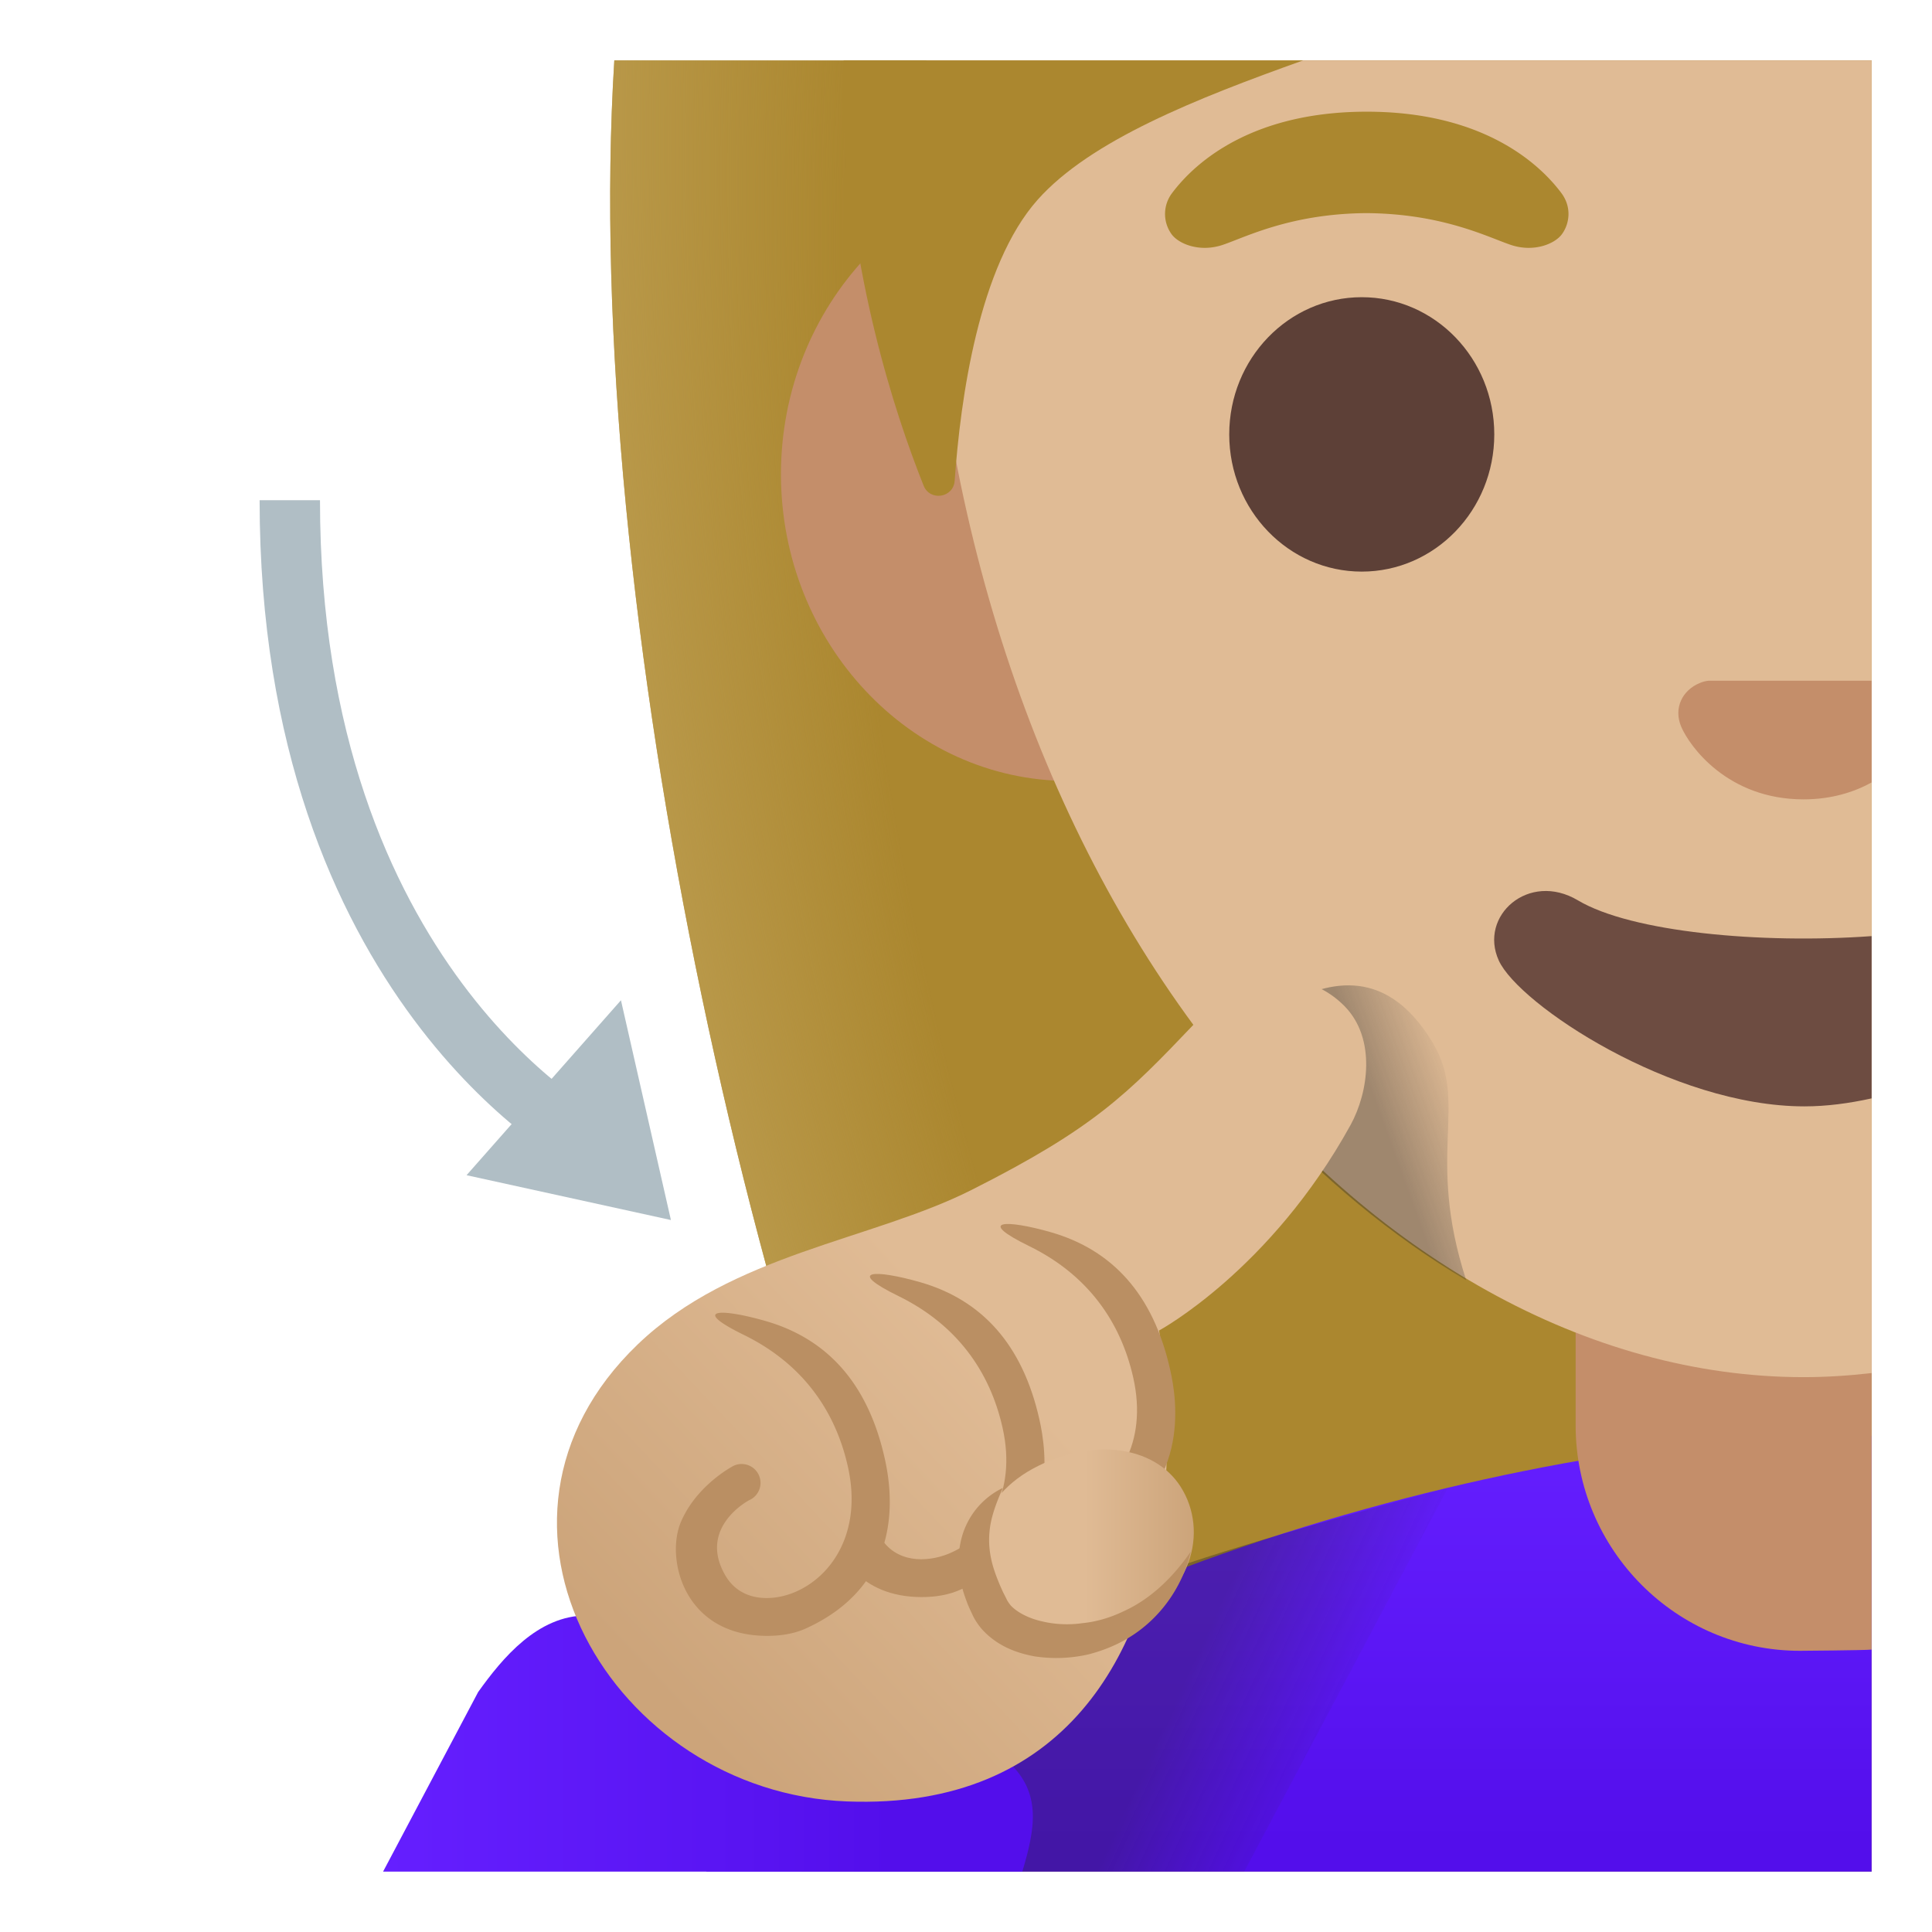 <svg xmlns="http://www.w3.org/2000/svg" viewBox="0 0 128 128" style="enable-background:new 0 0 128 128" xml:space="preserve"><path style="fill:#ab872f" d="M46.71 4H40.7c-2.23 35.59 9.41 89.72 24.78 120H124V4H46.71z"/><radialGradient id="a" cx="116.003" cy="77.886" r="78.65" gradientTransform="matrix(.98 -.202 -.414 -2.013 34.66 230.286)" gradientUnits="userSpaceOnUse"><stop offset=".718" style="stop-color:#bfa055;stop-opacity:0"/><stop offset="1" style="stop-color:#bfa055"/></radialGradient><path style="fill:url(#a)" d="M46.71 4H40.7c-2.23 35.59 9.41 89.72 24.78 120H124V4H46.71z"/><linearGradient id="b" gradientUnits="userSpaceOnUse" x1="85.396" y1="33.61" x2="85.396" y2="6.044" gradientTransform="matrix(1 0 0 -1 0 128)"><stop offset="0" style="stop-color:#651fff"/><stop offset=".705" style="stop-color:#5914f2"/><stop offset="1" style="stop-color:#530eeb"/></linearGradient><path style="fill:url(#b)" d="M121.39 95.11c-19.84 0-59.38 10.01-74.61 28.89H124V95.13c-.87-.01-1.74-.02-2.61-.02z"/><path style="fill:#c48e6a" d="M104.39 75.85v18.58c0 8.24 6.67 14.94 14.86 14.94 0 0 4.27-.03 4.75-.08V75.85h-19.61zm16.5-64.75H70.82c-10.49 0-19.08 9.15-19.08 20.32s8.59 20.32 19.08 20.32h50.06V11.1z"/><path style="fill:#e0bb95" d="M61.29 11.85c.66 22.24 7.37 42.68 18.9 57.54 10.77 13.89 25.09 21.85 39.3 21.85 1.51 0 3.01-.1 4.51-.27V4H61.37c-.13 2.56-.16 5.18-.08 7.85z"/><path style="fill:#6d4c41" d="M104.54 59.65c-3.26-1.94-6.59 1.03-5.24 3.99 1.33 2.91 11.48 9.66 20.25 9.66 1.46 0 2.96-.2 4.45-.53V62.02c-7.33.53-15.92-.26-19.46-2.37z"/><path style="fill:#c48e6a" d="M113.19 45.1c-.19.02-.39.07-.57.15-1.14.46-1.77 1.65-1.23 2.91.54 1.26 3.05 4.8 8.1 4.8 1.83 0 3.32-.47 4.51-1.12V45.1h-10.81z"/><ellipse style="fill:#5d4037" cx="90.22" cy="28.78" rx="8.78" ry="9.09"/><path style="fill:#ab872f" d="M103.43 12.77c-1.65-2.19-5.47-5.37-12.88-5.37s-11.23 3.18-12.88 5.37a2.29 2.29 0 0 0-.04 2.76c.47.63 1.85 1.21 3.39.69 1.53-.52 4.52-2.07 9.53-2.1 5.01.04 8 1.58 9.53 2.1 1.53.52 2.92-.06 3.39-.69.51-.68.69-1.8-.04-2.76z"/><path style="fill:#ab872f" d="M55.89 4c-.08 1.18-.1 2.27-.05 3.25.49 10.99 3.37 19.96 5.35 24.92.42 1.06 1.98.82 2.06-.32.38-5.4 1.59-14.23 5.5-18.62C72.25 9.3 79.26 6.53 86.34 4H55.89z"/><linearGradient id="c" gradientUnits="userSpaceOnUse" x1="75.227" y1="16.389" x2="88.212" y2="10.353" gradientTransform="matrix(1 0 0 -1 0 128)"><stop offset=".197" style="stop-color:#262626"/><stop offset="1" style="stop-color:#262626;stop-opacity:0"/></linearGradient><path style="opacity:.35;fill:url(#c);enable-background:new" d="M95.93 98.57c-14.56 4.01-28.72 7.54-39.97 16.58-1.02 3.15-2.06 6.36-2.85 8.85h29.32l13.5-25.43z"/><linearGradient id="d" gradientUnits="userSpaceOnUse" x1="90.595" y1="52.209" x2="97.368" y2="54.662" gradientTransform="matrix(1 0 0 -1 0 128)"><stop offset=".197" style="stop-color:#262626"/><stop offset="1" style="stop-color:#262626;stop-opacity:0"/></linearGradient><path style="opacity:.35;fill:url(#d);enable-background:new" d="M94.95 69.13c-3.31-5.56-7.46-3.8-9.82-2.62-2.35 1.18-1.84 6.85-1.84 6.85 4.25 4.67 8.92 8.53 13.85 11.46-2.7-8.32.17-11.72-2.19-15.69z"/><linearGradient id="e" gradientUnits="userSpaceOnUse" x1="25.386" y1="12.483" x2="59.053" y2="12.483" gradientTransform="matrix(1 0 0 -1 0 128)"><stop offset="0" style="stop-color:#651fff"/><stop offset=".705" style="stop-color:#5914f2"/><stop offset="1" style="stop-color:#530eeb"/></linearGradient><path style="fill:url(#e)" d="M66.76 116.69c-3.4-3.06-25.54-9.18-25.54-9.18-.83-.33-1.62-.48-2.36-.48-3.24 0-5.57 2.82-7.18 5.07l-6.3 11.9h42.35c.83-2.78 1.34-5.23-.97-7.31z"/><linearGradient id="f" gradientUnits="userSpaceOnUse" x1="90.24" y1="58.197" x2="44.473" y2="14.941" gradientTransform="matrix(1 0 0 -1 0 128)"><stop offset=".5" style="stop-color:#e0bb95"/><stop offset="1" style="stop-color:#cca47a"/></linearGradient><path style="fill:url(#f)" d="M56.12 119.35c14.59.56 19.9-10 20.99-19.97.63-5.76-.32-11.23-.32-11.23s7.37-3.97 12.69-13.62c1.19-2.17 1.7-5.73-.4-7.87-2.2-2.24-6.29-2.95-9.98 1.2-4.42 4.64-6.63 6.89-14.72 10.97-6.59 3.33-15.88 4.24-22.13 10.24-12.26 11.77-1.68 29.69 13.87 30.28z"/><path style="fill:#ba8f63" d="M58.61 96.6c-1.12-4.98-3.83-7.91-7.89-9.08-3-.86-4.99-.82-1.44.92 3.84 1.88 6.05 4.97 6.89 8.71.99 4.39-1.1 7.37-3.6 8.37-1.42.57-3.5.63-4.53-1.17-1.82-3.17 1.59-4.96 1.6-4.96a1.25 1.25 0 1 0-1.01-2.29c-.11.05-2.49 1.31-3.52 3.74-1.02 2.4.17 7.54 5.71 7.54.87 0 1.8-.12 2.68-.54 6.56-3.06 5.57-9.2 5.11-11.24z"/><path style="fill:#ba8f63" d="M68.86 94.03c-1.12-4.98-3.83-7.91-7.89-9.08-3-.86-4.99-.82-1.44.92 3.84 1.88 6.05 4.97 6.89 8.71.99 4.39-1.1 7.37-3.6 8.37-1.42.57-3.5.63-4.53-1.17-.03-.05-.05-.1-.08-.15l-1.6 2.48c.97 1 2.41 1.7 4.45 1.7.87 0 1.8-.12 2.68-.54 6.57-3.06 5.58-9.2 5.12-11.24z"/><path style="fill:#ba8f63" d="M77.52 90.72c-1.12-4.98-3.83-7.91-7.89-9.08-3-.86-5-.82-1.44.92 3.84 1.88 6.05 4.97 6.89 8.71.99 4.39-1.1 7.37-3.6 8.37-1.14.46-2.69.57-3.8-.33-.33.64-.81 1.57-1.22 2.4.86.49 1.94.79 3.27.79.87 0 1.8-.12 2.68-.54 6.56-3.06 5.58-9.2 5.11-11.24z"/><linearGradient id="g" gradientUnits="userSpaceOnUse" x1="64.624" y1="25.602" x2="79.098" y2="25.602" gradientTransform="matrix(1 0 0 -1 0 128)"><stop offset=".5" style="stop-color:#e0bb95"/><stop offset="1" style="stop-color:#cca47a"/></linearGradient><path style="fill:url(#g)" d="M78.22 98.5c1.88 2.95.79 7.36-3.92 9.35-4.03 1.71-7.22.86-8.68-1.27-1.97-2.89-1.04-7.18 2.8-9.27s8.04-1.57 9.8 1.19z"/><path style="fill:#ba8f63" d="M78.89 102.8c-.48 2.07-1.74 4.07-3.63 5.39-.94.66-2.02 1.13-3.16 1.42-1.14.26-2.34.31-3.55.13-1.19-.22-2.44-.67-3.44-1.74-.24-.26-.48-.61-.63-.91-.12-.26-.25-.52-.36-.79-.21-.55-.41-1.11-.5-1.71-.22-1.18-.11-2.5.42-3.6a5.102 5.102 0 0 1 2.4-2.41c-.45 1.02-.8 1.97-.88 2.88-.09.9.04 1.76.32 2.6.14.42.31.84.5 1.26.09.21.21.42.31.63.08.17.15.25.25.39.43.48 1.22.88 2.06 1.07.85.21 1.79.26 2.7.13.93-.09 1.84-.36 2.7-.77 1.79-.8 3.28-2.22 4.49-3.97z"/><path style="fill:none;stroke:#b0bec5;stroke-width:4;stroke-linejoin:round;stroke-miterlimit:10" d="M19.2 33.14c0 32.01 19.62 42.4 19.62 42.4"/><path style="fill:#b0bec5" d="M41.14 66.27 30.91 77.86l13.54 2.97z"/></svg>